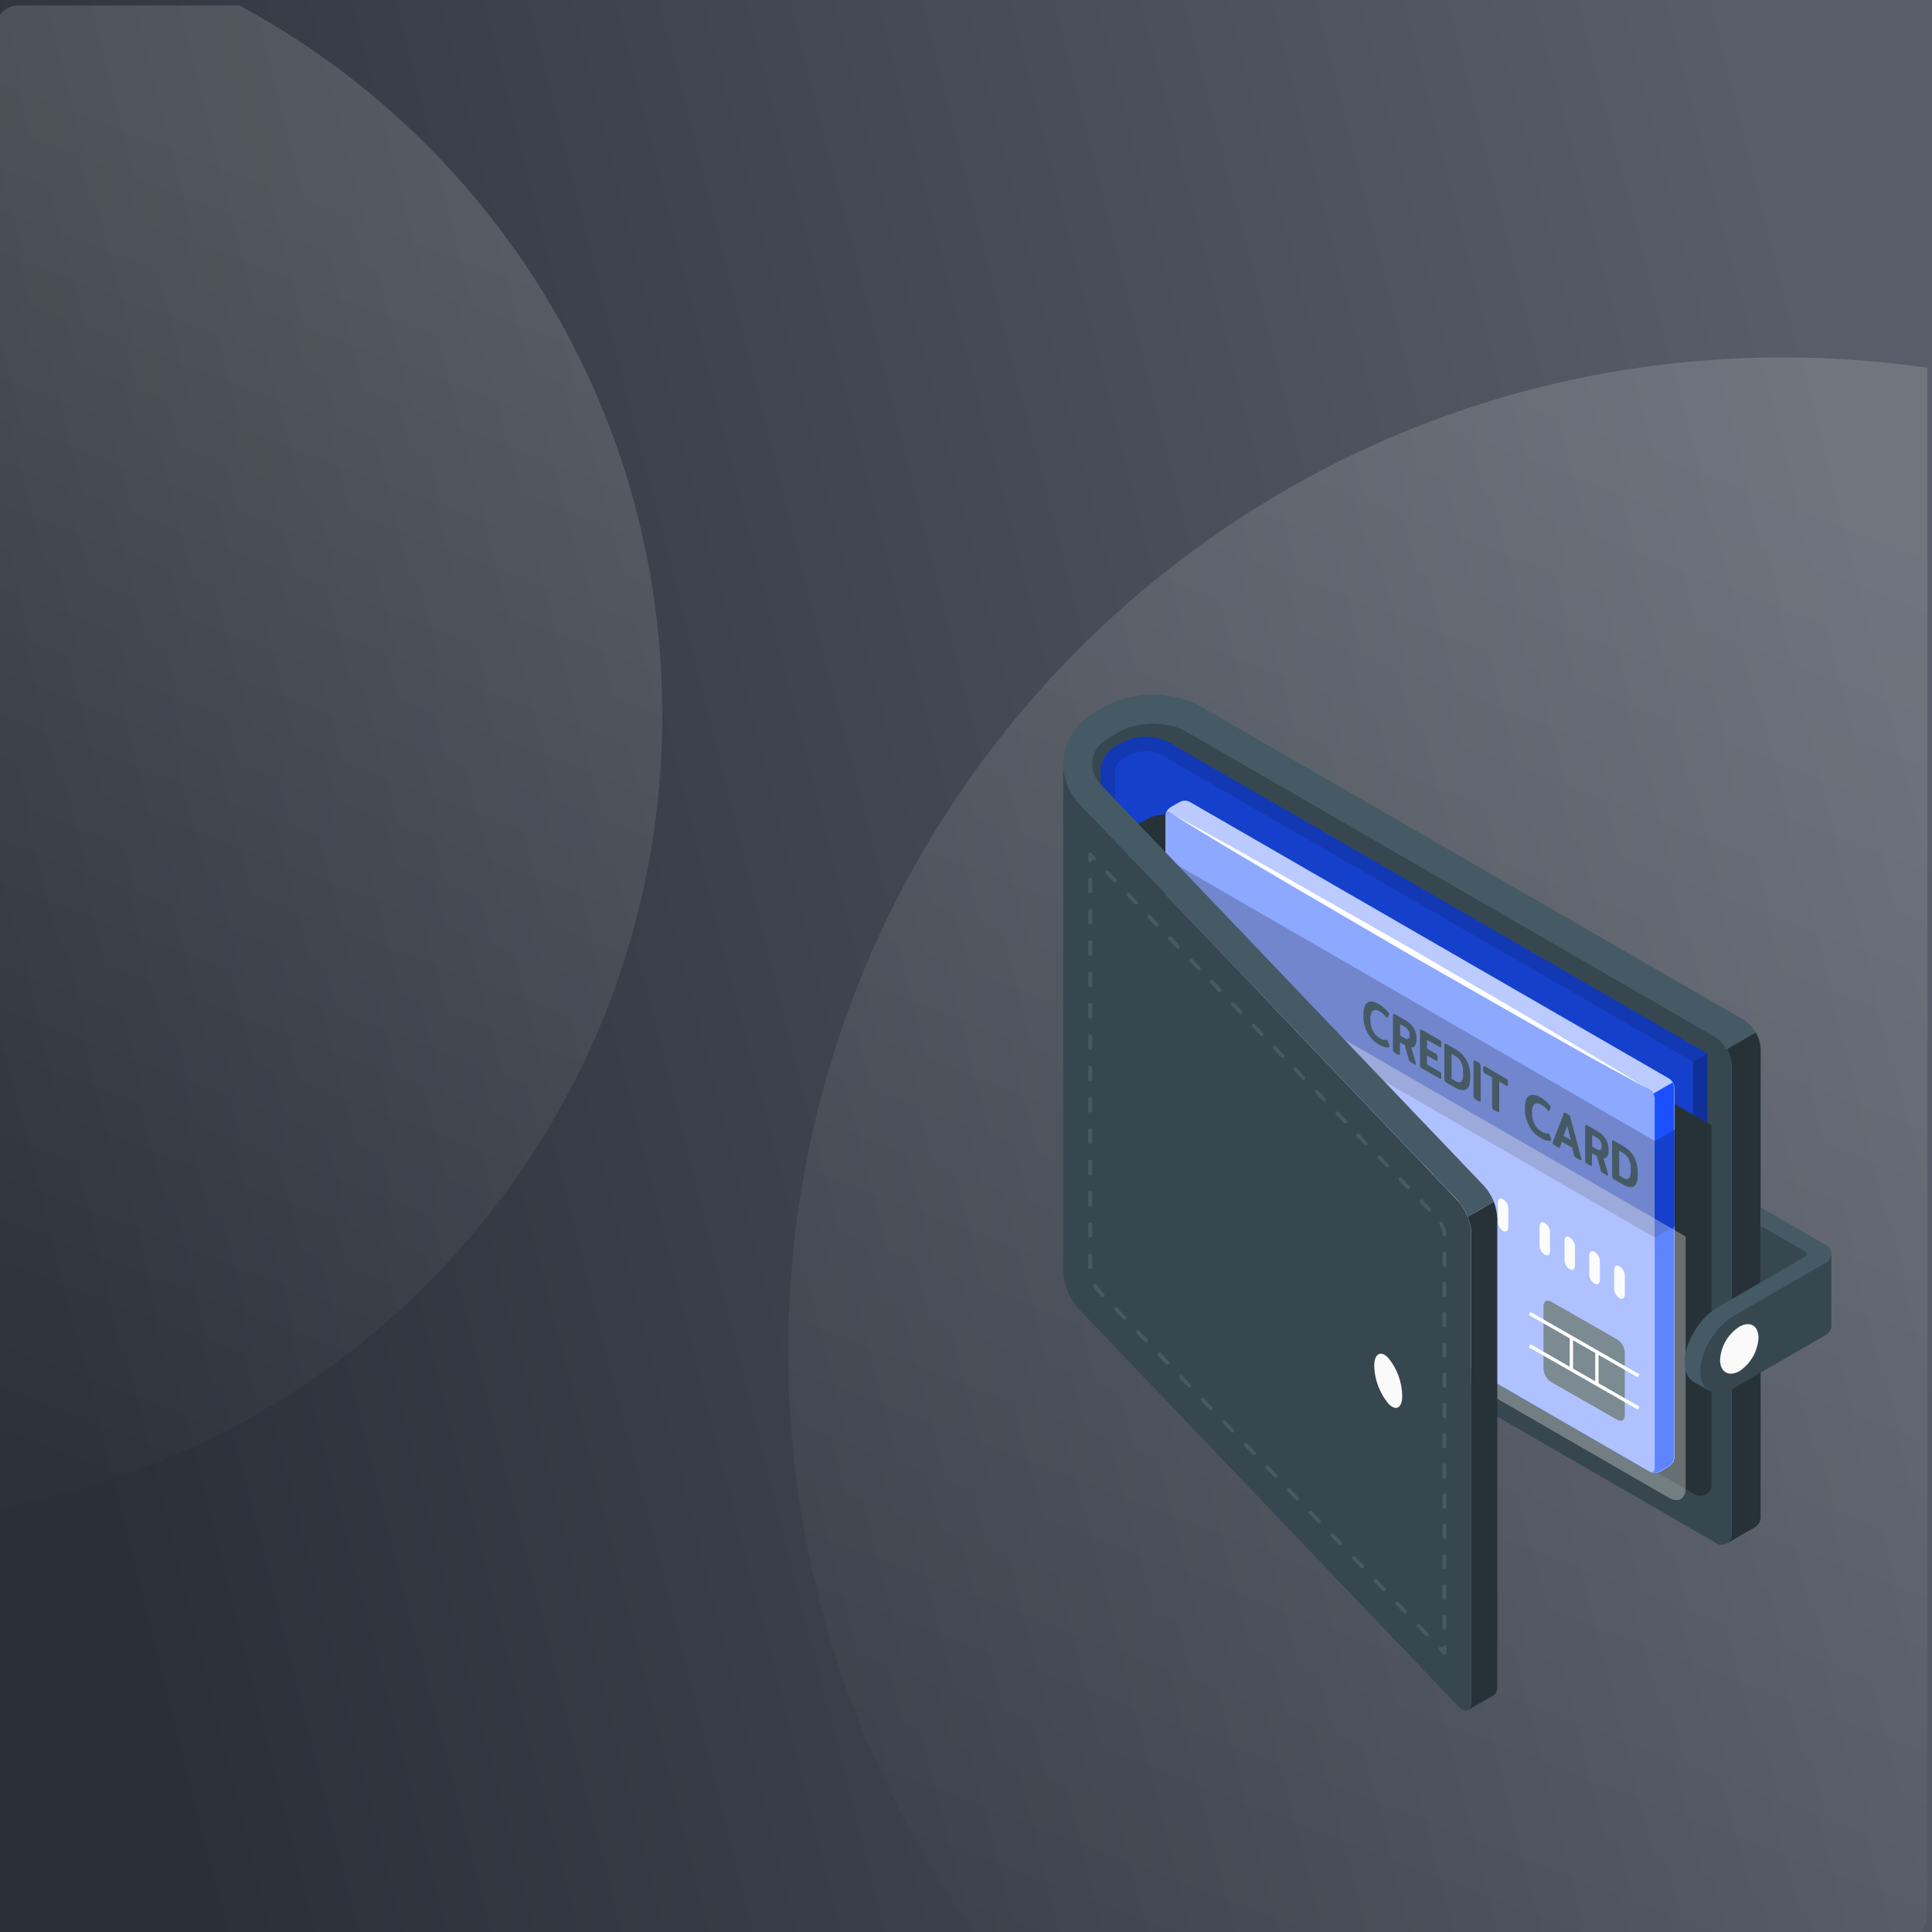 <svg version="1.2" xmlns="http://www.w3.org/2000/svg" viewBox="0 0 1000 1000" width="1000" height="1000"><rect x="0" y="0" width="1000" height="1000" fill="#808080" stroke="none"/><defs><linearGradient id="P" gradientUnits="userSpaceOnUse"/><linearGradient id="g1" x1="973.7" y1="306.1" x2="-6.1" y2="553.8" href="#P"><stop stop-color="#585e69"/><stop offset="1" stop-color="#2a2f38"/></linearGradient><clipPath clipPathUnits="userSpaceOnUse" id="cp1"><path d="m-2.36 14.8c0-6.62 5.37-12 12-12h976c6.63 0 12 5.38 12 12v976c0 6.63-5.37 12-12 12h-976c-6.63 0-12-5.37-12-12z"/></clipPath><linearGradient id="g2" x1="185.7" y1="110.1" x2="-74.1" y2="786.8" href="#P"><stop stop-color="#fff" stop-opacity=".14"/><stop offset="1" stop-color="#fff" stop-opacity="0"/></linearGradient><linearGradient id="g3" x1="1243.6" y1="379" x2="922.8" y2="1214.6" href="#P"><stop stop-color="#fff" stop-opacity=".14"/><stop offset="1" stop-color="#fff" stop-opacity="0"/></linearGradient></defs><style>.a{fill:url(#g1)}.b{fill:url(#g2)}.c{fill:url(#g3)}.d{fill:#263238}.e{fill:#37474f}.f{fill:#455a64}.g{fill:#1a50ff}.h{opacity:.2}.i{opacity:.3}.j{opacity:.4}.k{opacity:.7;fill:#fff}.l{opacity:.5;fill:#fff}.m{fill:#fff}.n{fill:#fafafa}.o{opacity:.3;fill:#fff}</style><path class="a" d="m-1-10c0-6.6 5.4-12 12-12h977c6.6 0 12 5.4 12 12v1020c0 6.6-5.4 12-12 12h-977c-6.6 0-12-5.4-12-12z"/><g clip-path="url(#cp1)"><path class="b" d="m-74.1 786.8c-230.5 0-416.9-186.3-416.9-416.9 0-230.5 186.4-416.9 416.9-416.9 230.6 0 416.9 186.4 416.9 416.9 0 230.6-186.3 416.9-416.9 416.9z"/><path class="c" d="m922.8 1214.6c-284.7 0-514.8-230.1-514.8-514.8 0-284.7 230.1-514.8 514.8-514.8 284.7 0 514.8 230.1 514.8 514.8 0 284.7-230.1 514.8-514.8 514.8z"/><path class="d" d="m893.8 798.9c0.8-0.6 1.5-1.5 2-2.4 0.4-1 0.6-2.1 0.5-3.2v-241.8c-0.1-3-1-5.9-2.5-8.5l14.9-8.6c1.6 2.6 2.5 5.5 2.6 8.5v241.8c0.1 1-0.1 2.1-0.5 3.1-0.5 1-1.2 1.8-2.1 2.5z"/><path class="e" d="m893.8 543c-1.5-2.6-3.6-4.8-6.1-6.4l-273.7-158c-9.5-5.5-24.9-5.5-34.5 0l-5.9 3.5c-2.5 1.2-4.5 3.1-6 5.4-1.5 2.4-2.3 5.1-2.4 7.8v261.7c0.1-2.7 0.9-5.4 2.4-7.7 1.5-2.4 3.5-4.3 6-5.5l5.9-3.5c9.6-5.5 25-5.5 34.5 0l273.6 158c0.8 0.7 1.9 1.2 3 1.3 1.1 0.1 2.2-0.1 3.1-0.7 1-0.5 1.7-1.4 2.2-2.4 0.4-1 0.6-2.1 0.3-3.2v-241.8c0-3-0.9-5.9-2.4-8.5z"/><path class="f" d="m566 399.8c-2.2-6.6 0.5-13.7 7.6-17.7l5.9-3.5c9.6-5.5 25-5.5 34.6 0l273.5 158c2.6 1.6 4.7 3.8 6.1 6.4l15-8.6c-1.5-2.6-3.6-4.9-6.1-6.5l-281.1-162.2c-14.1-8.2-35.3-8.2-49.4 0l-6 3.4c-4.1 2.3-7.6 5.5-10.3 9.3-2.7 3.9-4.5 8.3-5.2 12.9q-0.3 2-0.3 4c0.1 8 3.3 15.7 9 21.5l10.8-10.3c-1.9-1.9-3.3-4.2-4.1-6.7z"/><path class="g" d="m876.3 582.6v-33.1l-274.8-158.6c-2.6-1.4-5.6-2.2-8.6-2.2-3 0-6 0.8-8.6 2.2l-3 1.7c-1.2 0.6-2.3 1.5-3 2.7-0.7 1.2-1.1 2.5-1.2 3.9v57.3z"/><path class="h" d="m876.3 582.6v-33.1l-274.8-158.6c-2.6-1.4-5.6-2.2-8.6-2.2-3 0-6 0.8-8.6 2.2l-3 1.7c-1.2 0.6-2.3 1.5-3 2.7-0.7 1.2-1.1 2.5-1.2 3.9v57.3z"/><path class="g" d="m605.3 384.4c-3.9-2-8.1-3.1-12.4-3.1-4.3 0-8.6 1.1-12.4 3.1l-2.9 1.7c-2.1 1.1-3.9 2.7-5.2 4.6-1.3 1.9-2.2 4.1-2.6 6.4q-0.1 1-0.1 2v9l7.4 7.8v-16.6c0.1-1.4 0.5-2.7 1.2-3.9 0.7-1.2 1.8-2.1 3-2.7l3-1.7c2.6-1.4 5.6-2.1 8.6-2.1 3 0 6 0.7 8.6 2.1l274.8 158.6 7.5-4.3z"/><path class="i" d="m605.3 384.4c-3.9-2-8.1-3.1-12.4-3.1-4.3 0-8.6 1.1-12.4 3.1l-2.9 1.7c-2.1 1.1-3.9 2.7-5.2 4.6-1.3 1.9-2.2 4.1-2.6 6.4q-0.1 1-0.1 2v9l7.4 7.8v-16.6c0.1-1.4 0.5-2.7 1.2-3.9 0.7-1.2 1.8-2.1 3-2.7l3-1.7c2.6-1.4 5.6-2.1 8.6-2.1 3 0 6 0.7 8.6 2.1l274.8 158.6 7.5-4.3z"/><path class="g" d="m876.3 549.5l7.5-4.3v41.2l-7.5-4.4z"/><path class="j" d="m876.3 549.5l7.5-4.3v41.2l-7.5-4.4z"/><path class="d" d="m885.9 768.6v-186.1l-274-158.4c-2.8-1.6-6-2.5-9.3-2.5-3.2 0-6.4 0.9-9.2 2.5l-7 4v177.6l291 167.9c0.8 0.5 1.8 0.7 2.8 0.7 1 0 2-0.2 2.9-0.8 0.8-0.5 1.6-1.2 2.1-2 0.5-0.9 0.7-1.9 0.7-2.9z"/><path class="g" d="m859.3 761.7l4.7-2.8c0.8-0.5 1.4-1.2 1.9-2 0.5-0.8 0.7-1.7 0.8-2.6v-191.3c-0.1-0.9-0.3-1.8-0.8-2.6-0.5-0.9-1.1-1.5-1.9-2.1l-248.1-143.2c-0.8-0.4-1.7-0.7-2.6-0.7-1 0-1.9 0.3-2.7 0.7l-4.7 2.7c-0.8 0.5-1.5 1.2-1.9 2-0.5 0.8-0.8 1.7-0.8 2.6v191.3c0 0.9 0.3 1.9 0.8 2.7 0.4 0.8 1.1 1.5 1.9 2l248 143.3c0.9 0.4 1.8 0.6 2.7 0.6 1 0 1.9-0.2 2.7-0.6z"/><path class="k" d="m859.3 761.7l4.7-2.8c0.8-0.5 1.4-1.2 1.9-2 0.5-0.8 0.7-1.7 0.8-2.6v-191.3c-0.1-0.9-0.3-1.8-0.8-2.6-0.5-0.9-1.1-1.5-1.9-2.1l-248.1-143.2c-0.8-0.4-1.7-0.7-2.6-0.7-1 0-1.9 0.3-2.7 0.7l-4.7 2.7c-0.8 0.5-1.5 1.2-1.9 2-0.5 0.8-0.8 1.7-0.8 2.6v191.3c0 0.9 0.3 1.9 0.8 2.7 0.4 0.8 1.1 1.5 1.9 2l248 143.3c0.9 0.4 1.8 0.6 2.7 0.6 1 0 1.9-0.2 2.7-0.6z"/><path class="g" d="m853.9 564.1l-248-143.2c-1.5-0.9-2.7-0.2-2.7 1.5v191.3c0 1 0.3 1.9 0.8 2.7 0.4 0.8 1.1 1.5 1.9 2l248 143.3c1.5 0.8 2.7 0.1 2.7-1.6v-191.3c0-0.9-0.3-1.8-0.8-2.6-0.4-0.9-1.1-1.6-1.9-2.1z"/><path class="g" d="m853.9 564.1l-248-143.2c-1.5-0.9-2.7-0.2-2.7 1.5v191.3c0 1 0.3 1.9 0.8 2.7 0.4 0.8 1.1 1.5 1.9 2l248 143.3c1.5 0.8 2.7 0.1 2.7-1.6v-191.3c0-0.9-0.3-1.8-0.8-2.6-0.4-0.9-1.1-1.6-1.9-2.1z"/><path class="l" d="m853.9 564.1l-248-143.2c-1.5-0.9-2.7-0.2-2.7 1.5v191.3c0 1 0.3 1.9 0.8 2.7 0.4 0.8 1.1 1.5 1.9 2l248 143.3c1.5 0.8 2.7 0.1 2.7-1.6v-191.3c0-0.9-0.3-1.8-0.8-2.6-0.4-0.9-1.1-1.6-1.9-2.1z"/><path class="m" d="m605.9 420.9c20.3 12.5 40.8 24.7 61.4 36.8l61.8 36.1 62.2 35.5 31.2 17.6 31.4 17.2-30.7-18.5-30.7-18.3-61.8-36.1-62.3-35.5c-20.7-11.8-41.5-23.4-62.5-34.8z"/><path class="g" d="m855.7 566.1l10-5.8c0.5 0.8 0.8 1.7 0.8 2.6v191.3c-0.1 1-0.3 1.9-0.8 2.7-0.4 0.8-1.1 1.5-1.9 2l-4.7 2.7c-0.7 0.4-1.5 0.6-2.3 0.7q-1.3 0-2.5-0.4c1.2 0.4 2.2-0.4 2.2-1.9v-191.3c0-0.9-0.3-1.8-0.8-2.6z"/><path class="g" d="m856.6 590.6l10.1-5.8v50l-10.1 5.8z"/><path class="h" d="m856.6 590.6l10.1-5.8v50l-10.1 5.8z"/><path class="h" d="m603.2 444.2l253.4 146.4v50l-253.4-146.4z"/><path class="f" d="m841 699.9v32.7c0 2.5-1.7 3.5-3.9 2.3l-34.3-19.6c-1.1-0.7-2.1-1.7-2.7-2.9-0.7-1.1-1.1-2.4-1.2-3.7v-32.7c0-2.5 1.8-3.5 3.9-2.3 9.4 5.4 25 14.2 34.3 19.6 1.1 0.7 2.1 1.7 2.7 2.9 0.7 1.1 1.1 2.4 1.2 3.7z"/><path class="m" d="m847.7 712.9l0.9-1.5-56.4-32.3-0.9 1.5z"/><path class="m" d="m827.4 699.7h-1.7v16.6h1.7z"/><path class="m" d="m814.2 692.4h-1.7v16.6h1.7z"/><path class="m" d="m847.7 729.6l0.9-1.5-56.4-32.3-0.9 1.5z"/><path class="f" d="m707.8 534.5c-1.5-2.8-2.2-5.9-2.1-9q0-5 2-6.5c1.3-1 3.3-0.8 5.9 0.7q1.6 0.9 2.9 2.1 1.3 1.1 2.3 2.5 0.2 0.3 0.2 0.6 0 0.2-0.1 0.4l-0.8 1.4q-0.2 0.2-0.3 0.1-0.2-0.2-0.4-0.4c-0.9-1.2-2-2.2-3.3-2.9q-2.3-1.4-3.6-0.3-0.7 0.9-1 2.1-0.4 1.1-0.2 2.3c-0.1 2.1 0.4 4.1 1.3 6 0.8 1.6 2 2.9 3.6 3.8 1 0.7 2.2 1 3.5 0.9q0.2 0 0.3 0 0.3 0.2 0.3 0.5l0.9 2.5q0 0.2 0 0.4c0 0.1 0 0.2-0.3 0.3-1.1 0.4-2.9 0-5.3-1.4-2.5-1.5-4.5-3.6-5.8-6.1z"/><path fill-rule="evenodd" class="f" d="m721.3 544.2q-0.3-0.5-0.3-1.1v-17.4q0-0.6 0.3-0.8 0.2-0.2 0.7 0.1l5.6 3.2c1.7 0.9 3.2 2.4 4.2 4.1 1 1.7 1.5 3.7 1.4 5.7 0.1 1.1-0.2 2.1-0.7 3.1q-0.3 0.6-0.8 0.8-0.6 0.3-1.2 0.3l2.3 8.1q0.1 0.2 0 0.4 0 0.6-0.4 0.3l-2.5-1.4q-0.2-0.1-0.4-0.4-0.2-0.2-0.3-0.6l-2-7.6-2.6-1.5v5.7c0 0.5 0 0.7-0.2 0.8-0.2 0.2-0.4 0-0.8-0.1l-1.6-0.9q-0.5-0.3-0.7-0.8zm5.8-6.8q1.2 0.7 1.8 0.3 0.7-0.3 0.7-1.8c0-0.9-0.2-1.8-0.6-2.6-0.4-0.7-1-1.3-1.7-1.7l-2.6-1.5v5.9z"/><path class="f" d="m735.2 552.3q-0.2-0.5-0.2-1.1v-17.4q0-0.5 0.2-0.9c0.2-0.1 0.4 0 0.8 0.2l9.1 5.2q0.5 0.3 0.8 0.7 0.2 0.5 0.1 1.1v1.1q0.1 0.4-0.1 0.8c-0.2 0.2-0.4 0-0.8-0.1l-6.5-3.7v4.6l4.6 2.6q0.4 0.2 0.7 0.7 0.2 0.5 0.2 1v1.1c0 0.4 0 0.7-0.2 0.8-0.2 0.2-0.4 0-0.7-0.1l-4.6-2.6v4.7l6.5 3.7c0.3 0.2 0.6 0.4 0.7 0.7q0.3 0.5 0.2 1.1v1c0 0.5 0 0.8-0.2 0.9-0.2 0.1-0.3 0-0.7-0.2l-9.1-5.2q-0.5-0.3-0.8-0.7z"/><path fill-rule="evenodd" class="f" d="m747.9 559.6q-0.3-0.5-0.3-1.1v-17.4q0-0.3 0.1-0.5 0-0.2 0.2-0.4c0.1-0.1 0.4 0 0.7 0.2l4.7 2.6c2.4 1.4 4.3 3.3 5.7 5.7 1.4 2.7 2.1 5.7 2 8.7q0 5.1-2 6.4-2 1.3-5.7-0.8l-4.7-2.7c-0.3-0.1-0.6-0.4-0.7-0.7zm5.5 0q2 1.1 3 0.2c0.8-1.3 1.1-2.9 0.9-4.4 0.1-1.9-0.2-3.8-0.9-5.5-0.7-1.3-1.7-2.4-3-3.2l-2.1-1.2v12.8z"/><path class="f" d="m763 568.3q-0.3-0.5-0.3-1.1v-17.4q0-0.2 0.1-0.4 0-0.3 0.2-0.4c0.1-0.2 0.4 0 0.7 0.1l1.7 0.9c0.3 0.2 0.6 0.5 0.7 0.8q0.3 0.5 0.3 1.1v17.4c0 0.4 0 0.7-0.3 0.8-0.2 0.2-0.4 0-0.7-0.1l-1.7-1q-0.5-0.2-0.7-0.7z"/><path class="f" d="m772.5 573.8q-0.2-0.5-0.2-1.1v-15.1l-3.6-2q-0.5-0.3-0.8-0.7-0.2-0.5-0.2-1.1v-1.1c0-0.4 0-0.7 0.2-0.8 0.2-0.1 0.4 0 0.8 0.1l10.8 6.3q0.5 0.2 0.8 0.7 0.2 0.5 0.2 1.1v1.1c0 0.4 0 0.7-0.2 0.8-0.2 0.1-0.4 0-0.8-0.1l-3.5-2.2v15.1c0 0.5 0 0.7-0.2 0.8-0.2 0.2-0.4 0-0.8-0.1l-1.6-0.9q-0.6-0.3-0.9-0.8z"/><path class="f" d="m791.5 582.8c-1.5-2.8-2.2-5.8-2.2-9q0-5 2-6.5c1.3-1 3.4-0.8 6 0.7q1.6 0.9 2.9 2.1 1.3 1.1 2.2 2.5 0.2 0.3 0.3 0.6 0 0.3-0.2 0.4l-0.7 1.4c0 0.1-0.2 0.2-0.3 0.1q-0.3-0.1-0.4-0.4c-0.9-1.2-2-2.2-3.4-2.9q-2.2-1.3-3.5-0.3-0.7 0.9-1.1 2.1-0.3 1.1-0.1 2.3c-0.1 2.1 0.4 4.2 1.3 6 0.8 1.6 2 2.9 3.6 3.8 1 0.7 2.2 1.1 3.4 1q0.2-0.1 0.4 0 0.2 0.2 0.3 0.5l0.9 2.4q0 0.2 0 0.4c0 0.2 0 0.2-0.3 0.3-1.1 0.5-2.9 0-5.3-1.4-2.5-1.4-4.5-3.6-5.8-6.1z"/><path fill-rule="evenodd" class="f" d="m803.7 591.6q0-0.2 0-0.4l5.7-14.8q0.1-0.3 0.4-0.5 0.1 0 0.3 0 0.1 0 0.2 0.1l1.6 1q0.4 0.1 0.6 0.4 0.2 0.5 0.3 0.9l5.7 21.4q0 0.3 0 0.5 0 0.5-0.4 0.3l-2.7-1.5q-0.2-0.2-0.4-0.4-0.2-0.3-0.3-0.7l-1-3.9-5.3-3.1-1 2.9c0 0.2-0.2 0.3-0.3 0.3-0.1 0-0.2 0-0.4-0.1l-2.7-1.6q-0.2-0.1-0.2-0.3-0.1-0.2-0.1-0.5zm9.3-1.6l-1.8-7.4-1.9 5.3z"/><path fill-rule="evenodd" class="f" d="m820.7 601.6q-0.3-0.5-0.2-1.1v-17.4q-0.1-0.2 0-0.4 0.1-0.2 0.2-0.4c0.1-0.1 0.4 0 0.7 0.1l5.6 3.2c1.8 1 3.2 2.4 4.2 4.1 1 1.7 1.5 3.7 1.4 5.7 0.1 1.1-0.1 2.2-0.7 3.1q-0.3 0.5-0.8 0.8-0.5 0.3-1.1 0.3l2.3 8.1q0 0.2 0 0.4 0 0.6-0.5 0.3l-2.4-1.4q-0.3-0.1-0.5-0.4-0.2-0.3-0.3-0.6l-2-7.6-2.6-1.5v5.6c0.1 0.3 0 0.6-0.2 0.9-0.1 0.1-0.4 0-0.8-0.2l-1.6-0.9q-0.4-0.3-0.7-0.7zm5.8-6.8q1.2 0.7 1.9 0.4 0.6-0.4 0.6-1.9c0-0.9-0.2-1.8-0.6-2.6-0.4-0.7-1-1.3-1.7-1.7l-2.6-1.5v5.9z"/><path fill-rule="evenodd" class="f" d="m834.7 609.7q-0.3-0.5-0.3-1.1v-17.4q0-0.7 0.3-0.9c0.1-0.1 0.4 0 0.7 0.2l4.6 2.6c2.4 1.4 4.4 3.3 5.8 5.7 1.3 2.7 2 5.7 1.9 8.7q0.1 5.2-1.9 6.5-2 1.3-5.7-0.9l-4.7-2.6q-0.5-0.3-0.7-0.8zm5.5 0q2 1.1 2.9 0.2c0.7-0.6 1-2 1-4.4 0.1-1.9-0.2-3.8-1-5.5-0.6-1.3-1.6-2.4-2.9-3.1l-2.1-1.3v12.8z"/><g style="opacity:.1"><path class="f" d="m707.8 534.5c-1.5-2.8-2.2-5.9-2.1-9q0-5 2-6.5c1.3-1 3.3-0.8 5.9 0.7q1.6 0.9 2.9 2.1 1.3 1.1 2.3 2.5 0.2 0.3 0.2 0.6 0 0.2-0.1 0.4l-0.8 1.4q-0.2 0.2-0.3 0.1-0.2-0.2-0.4-0.4c-0.9-1.2-2-2.2-3.3-2.9q-2.3-1.4-3.6-0.3-0.7 0.9-1 2.1-0.4 1.1-0.2 2.3c-0.1 2.1 0.4 4.1 1.3 6 0.8 1.6 2 2.9 3.6 3.8 1 0.7 2.2 1 3.5 0.9q0.2 0 0.3 0 0.3 0.2 0.3 0.5l0.9 2.5q0 0.2 0 0.4c0 0.1 0 0.2-0.3 0.3-1.1 0.4-2.9 0-5.3-1.4-2.5-1.5-4.5-3.6-5.8-6.1z"/><path fill-rule="evenodd" class="f" d="m721.3 544.2q-0.3-0.5-0.3-1.1v-17.4q0-0.6 0.3-0.8 0.2-0.2 0.7 0.1l5.6 3.2c1.7 0.9 3.2 2.4 4.2 4.1 1 1.7 1.5 3.7 1.4 5.7 0.1 1.1-0.2 2.1-0.7 3.1q-0.3 0.6-0.8 0.8-0.6 0.3-1.2 0.3l2.3 8.1q0.1 0.2 0 0.4 0 0.6-0.4 0.3l-2.5-1.4q-0.2-0.1-0.4-0.4-0.2-0.2-0.3-0.6l-2-7.6-2.6-1.5v5.7c0 0.5 0 0.7-0.2 0.8-0.2 0.2-0.4 0-0.8-0.1l-1.6-0.9q-0.5-0.3-0.7-0.8zm5.8-6.8q1.2 0.7 1.8 0.3 0.7-0.3 0.7-1.8c0-0.9-0.2-1.8-0.6-2.6-0.4-0.7-1-1.3-1.7-1.7l-2.6-1.5v5.9z"/><path class="f" d="m735.2 552.3q-0.2-0.5-0.2-1.1v-17.4q0-0.5 0.2-0.9c0.2-0.1 0.4 0 0.8 0.2l9.1 5.2q0.5 0.3 0.8 0.7 0.2 0.5 0.1 1.1v1.1q0.1 0.4-0.1 0.8c-0.2 0.2-0.4 0-0.8-0.1l-6.5-3.7v4.6l4.6 2.6q0.4 0.2 0.7 0.7 0.2 0.5 0.2 1v1.1c0 0.4 0 0.7-0.2 0.8-0.2 0.2-0.4 0-0.7-0.1l-4.6-2.6v4.7l6.5 3.7c0.3 0.2 0.6 0.4 0.7 0.7q0.3 0.5 0.2 1.1v1c0 0.5 0 0.8-0.2 0.9-0.2 0.1-0.3 0-0.7-0.2l-9.1-5.2q-0.5-0.3-0.8-0.7z"/><path fill-rule="evenodd" class="f" d="m747.9 559.6q-0.3-0.5-0.3-1.1v-17.4q0-0.3 0.1-0.5 0-0.2 0.2-0.4c0.1-0.1 0.4 0 0.7 0.2l4.7 2.6c2.4 1.4 4.3 3.3 5.7 5.7 1.4 2.7 2.1 5.7 2 8.7q0 5.1-2 6.4-2 1.3-5.7-0.8l-4.7-2.7c-0.3-0.1-0.6-0.4-0.7-0.7zm5.5 0q2 1.1 3 0.2c0.8-1.3 1.1-2.9 0.9-4.4 0.1-1.9-0.2-3.8-0.9-5.5-0.7-1.3-1.7-2.4-3-3.2l-2.1-1.2v12.8z"/><path class="f" d="m763 568.3q-0.3-0.5-0.3-1.1v-17.4q0-0.2 0.1-0.4 0-0.3 0.2-0.4c0.1-0.2 0.4 0 0.7 0.1l1.7 0.9c0.3 0.2 0.6 0.5 0.7 0.8q0.3 0.5 0.3 1.1v17.4c0 0.4 0 0.7-0.3 0.8-0.2 0.2-0.4 0-0.7-0.1l-1.7-1q-0.5-0.2-0.7-0.7z"/><path class="f" d="m772.5 573.8q-0.2-0.5-0.2-1.1v-15.1l-3.6-2q-0.5-0.3-0.8-0.7-0.2-0.5-0.2-1.1v-1.1c0-0.4 0-0.7 0.2-0.8 0.2-0.1 0.4 0 0.8 0.1l10.8 6.3q0.5 0.2 0.8 0.7 0.2 0.5 0.2 1.1v1.1c0 0.4 0 0.7-0.2 0.8-0.2 0.1-0.4 0-0.8-0.1l-3.5-2.2v15.1c0 0.5 0 0.7-0.2 0.8-0.2 0.2-0.4 0-0.8-0.1l-1.6-0.9q-0.6-0.3-0.9-0.8z"/><path class="f" d="m791.5 582.8c-1.5-2.8-2.2-5.8-2.2-9q0-5 2-6.5c1.3-1 3.4-0.8 6 0.7q1.6 0.9 2.9 2.1 1.3 1.1 2.2 2.5 0.2 0.3 0.3 0.6 0 0.3-0.2 0.4l-0.7 1.4c0 0.1-0.2 0.2-0.3 0.1q-0.3-0.1-0.4-0.4c-0.9-1.2-2-2.2-3.4-2.9q-2.2-1.3-3.5-0.3-0.7 0.9-1.1 2.1-0.3 1.1-0.1 2.3c-0.1 2.1 0.4 4.2 1.3 6 0.8 1.6 2 2.9 3.6 3.8 1 0.7 2.2 1.1 3.4 1q0.2-0.1 0.4 0 0.2 0.2 0.3 0.5l0.9 2.4q0 0.2 0 0.4c0 0.2 0 0.2-0.3 0.3-1.1 0.5-2.9 0-5.3-1.4-2.5-1.4-4.5-3.6-5.8-6.1z"/><path fill-rule="evenodd" class="f" d="m803.7 591.6q0-0.2 0-0.4l5.7-14.8q0.1-0.3 0.4-0.5 0.1 0 0.3 0 0.1 0 0.2 0.1l1.6 1q0.4 0.1 0.6 0.4 0.2 0.5 0.3 0.9l5.7 21.4q0 0.3 0 0.5 0 0.5-0.4 0.3l-2.7-1.5q-0.2-0.2-0.4-0.4-0.2-0.3-0.3-0.7l-1-3.9-5.3-3.1-1 2.9c0 0.2-0.2 0.3-0.3 0.3-0.1 0-0.2 0-0.4-0.1l-2.7-1.6q-0.2-0.1-0.2-0.3-0.1-0.2-0.1-0.5zm9.3-1.6l-1.8-7.4-1.9 5.3z"/><path fill-rule="evenodd" class="f" d="m820.7 601.6q-0.3-0.5-0.2-1.1v-17.4q-0.1-0.2 0-0.4 0.1-0.2 0.2-0.4c0.1-0.1 0.4 0 0.7 0.1l5.6 3.2c1.8 1 3.2 2.4 4.2 4.1 1 1.7 1.5 3.7 1.4 5.7 0.1 1.1-0.1 2.2-0.7 3.1q-0.3 0.5-0.8 0.8-0.5 0.3-1.1 0.3l2.3 8.1q0 0.2 0 0.4 0 0.6-0.5 0.3l-2.4-1.4q-0.3-0.1-0.5-0.4-0.2-0.3-0.3-0.6l-2-7.6-2.6-1.5v5.6c0.1 0.3 0 0.6-0.2 0.9-0.1 0.1-0.4 0-0.8-0.2l-1.6-0.9q-0.4-0.3-0.7-0.7zm5.8-6.8q1.2 0.7 1.9 0.4 0.6-0.4 0.6-1.9c0-0.9-0.2-1.8-0.6-2.6-0.4-0.7-1-1.3-1.7-1.7l-2.6-1.5v5.9z"/><path fill-rule="evenodd" class="f" d="m834.7 609.7q-0.3-0.5-0.3-1.1v-17.4q0-0.7 0.3-0.9c0.1-0.1 0.4 0 0.7 0.2l4.6 2.6c2.4 1.4 4.4 3.3 5.8 5.7 1.3 2.7 2 5.7 1.9 8.7q0.1 5.2-1.9 6.5-2 1.3-5.7-0.9l-4.7-2.6q-0.5-0.3-0.7-0.8zm5.5 0q2 1.1 2.9 0.2c0.7-0.6 1-2 1-4.4 0.1-1.9-0.2-3.8-1-5.5-0.6-1.3-1.6-2.4-2.9-3.1l-2.1-1.3v12.8z"/></g><path class="g" d="m640.1 575l9.8 5.7q1 0.6 1.6 1.7c0.4 0.7 0.6 1.5 0.7 2.3v3c0 1.4-1.1 1.9-2.3 1.3l-9.8-5.7q-1-0.6-1.6-1.7c-0.4-0.7-0.7-1.5-0.7-2.3v-2.9c0-1.5 1-2.1 2.3-1.4z"/><path class="g" d="m618.5 562.5l9.8 5.7c0.6 0.4 1.2 1 1.6 1.7 0.4 0.7 0.6 1.5 0.7 2.3v3c0 1.5-1 2-2.3 1.3l-9.8-5.6c-0.7-0.5-1.2-1.1-1.6-1.8q-0.7-1-0.7-2.2v-3c0-1.5 1-2.1 2.3-1.4z"/><path class="g" d="m742.2 654.7l-122-70.4c-2.1-1.2-3.8-0.2-3.8 2.2v3.6c0 1.4 0.4 2.7 1.1 3.8 0.7 1.2 1.6 2.2 2.7 2.9l122 70.4c2.1 1.2 3.8 0.2 3.8-2.2v-3.6c-0.1-1.4-0.5-2.7-1.1-3.8-0.7-1.2-1.6-2.1-2.7-2.9z"/><path class="f" d="m640.1 575l9.8 5.7q1 0.6 1.6 1.7c0.4 0.7 0.6 1.5 0.7 2.3v3c0 1.4-1.1 1.9-2.3 1.3l-9.8-5.7q-1-0.6-1.6-1.7c-0.4-0.7-0.7-1.5-0.7-2.3v-2.9c0-1.5 1-2.1 2.3-1.4z"/><path class="f" d="m618.5 562.5l9.8 5.7c0.6 0.4 1.2 1 1.6 1.7 0.4 0.7 0.6 1.5 0.7 2.3v3c0 1.5-1 2-2.3 1.3l-9.8-5.6c-0.7-0.5-1.2-1.1-1.6-1.8q-0.7-1-0.7-2.2v-3c0-1.5 1-2.1 2.3-1.4z"/><path class="f" d="m742.2 654.7l-122-70.4c-2.1-1.2-3.8-0.2-3.8 2.2v3.6c0 1.4 0.4 2.7 1.1 3.8 0.7 1.2 1.6 2.2 2.7 2.9l122 70.4c2.1 1.2 3.8 0.2 3.8-2.2v-3.6c-0.1-1.4-0.5-2.7-1.1-3.8-0.7-1.2-1.6-2.1-2.7-2.9z"/><path class="n" d="m618.6 528.6l0.5 0.3c0.7 0.5 1.3 1.2 1.8 2 0.4 0.9 0.6 1.8 0.7 2.7v9.6c0 1.9-1.2 2.8-2.6 2l-0.4-0.2c-0.7-0.5-1.4-1.2-1.8-2-0.4-0.8-0.7-1.7-0.7-2.7v-9.8c0.1-1.8 1.2-2.7 2.5-1.9z"/><path class="n" d="m631.6 536.1l0.4 0.2c0.8 0.6 1.4 1.3 1.8 2.1 0.5 0.9 0.7 1.8 0.7 2.7v9.6c0 1.9-1.1 2.8-2.5 2l-0.4-0.2c-0.8-0.5-1.4-1.2-1.9-2-0.4-0.9-0.6-1.8-0.6-2.7v-9.8c0-1.9 1.1-2.7 2.5-1.9z"/><path class="n" d="m644.5 543.6l0.5 0.2c0.7 0.6 1.3 1.3 1.8 2.1 0.4 0.8 0.6 1.8 0.7 2.7v9.6c0 1.8-1.2 2.7-2.6 2l-0.3-0.2c-0.8-0.5-1.5-1.2-1.9-2-0.4-0.9-0.7-1.8-0.7-2.7v-9.8c-0.1-1.9 1.1-2.7 2.5-1.9z"/><path class="n" d="m657.3 551.1l0.5 0.2c0.7 0.6 1.3 1.3 1.8 2.1 0.4 0.8 0.6 1.7 0.7 2.7v9.6c0 1.8-1.2 2.7-2.6 2l-0.4-0.2c-0.7-0.6-1.4-1.3-1.8-2.1-0.4-0.8-0.7-1.7-0.7-2.7v-9.8c0-1.8 1.1-2.6 2.5-1.8z"/><path class="n" d="m678.9 563.4l0.5 0.2c0.7 0.6 1.3 1.3 1.8 2.1 0.4 0.9 0.6 1.8 0.7 2.7v9.6c0 1.8-1.2 2.7-2.6 2l-0.4-0.2c-0.7-0.5-1.4-1.2-1.8-2-0.4-0.9-0.7-1.8-0.7-2.7v-9.8c0-1.9 1.1-2.7 2.5-1.9z"/><path class="n" d="m691.8 570.9l0.4 0.2c0.8 0.6 1.4 1.3 1.8 2.1 0.5 0.8 0.7 1.7 0.7 2.7v9.6c0 1.8-1.1 2.7-2.5 2l-0.4-0.2c-0.8-0.5-1.4-1.2-1.8-2.1-0.5-0.8-0.7-1.7-0.7-2.6v-9.9c0-1.8 1-2.6 2.5-1.8z"/><path class="n" d="m704.7 578.3l0.4 0.3c0.8 0.5 1.4 1.3 1.8 2.1 0.5 0.8 0.7 1.7 0.7 2.7v9.6c0 1.8-1.1 2.7-2.5 2l-0.4-0.2c-0.8-0.6-1.4-1.3-1.8-2.1-0.5-0.8-0.7-1.7-0.7-2.6v-9.9c0-1.8 1.1-2.7 2.5-1.9z"/><path class="n" d="m717.5 585.8l0.5 0.3c0.8 0.5 1.4 1.2 1.8 2.1 0.4 0.8 0.7 1.7 0.7 2.6v9.8c0 1.8-1.1 2.7-2.5 1.9l-0.4-0.2c-0.8-0.5-1.4-1.2-1.9-2-0.4-0.8-0.6-1.7-0.6-2.7v-9.8c0-1.9 1.2-2.8 2.4-2z"/><path class="n" d="m739.1 598.1l0.5 0.3c0.8 0.5 1.4 1.3 1.8 2.1 0.5 0.8 0.7 1.7 0.7 2.7v9.6c0 1.8-1.1 2.7-2.5 2l-0.4-0.2c-0.8-0.6-1.4-1.3-1.9-2.1-0.4-0.8-0.6-1.7-0.6-2.6v-9.8c0-1.9 1.1-2.8 2.4-2z"/><path class="n" d="m752.1 605.6l0.5 0.3c0.7 0.5 1.4 1.3 1.8 2.1 0.4 0.8 0.7 1.7 0.7 2.7v9.6c0 1.8-1.1 2.7-2.6 2l-0.3-0.2c-0.8-0.6-1.4-1.3-1.9-2.1-0.4-0.8-0.7-1.7-0.7-2.7v-9.8c-0.1-1.8 1-2.7 2.5-1.9z"/><path class="n" d="m764.9 613.1l0.4 0.3c0.8 0.5 1.4 1.2 1.9 2.1 0.4 0.8 0.6 1.7 0.7 2.6v9.6c0 1.9-1.2 2.8-2.6 2l-0.4-0.2c-0.7-0.5-1.4-1.2-1.8-2-0.5-0.9-0.7-1.8-0.7-2.7v-9.8c0-1.9 1.1-2.7 2.5-1.9z"/><path class="n" d="m777.8 620.6l0.4 0.3c0.8 0.5 1.4 1.2 1.9 2 0.4 0.9 0.6 1.8 0.6 2.7v9.6c0 1.9-1.1 2.7-2.5 2l-0.4-0.2c-0.7-0.5-1.4-1.2-1.8-2-0.5-0.8-0.7-1.8-0.7-2.7v-9.8c0-1.9 1.1-2.7 2.5-1.9z"/><path class="n" d="m799.4 632.9l0.4 0.3c0.8 0.5 1.4 1.2 1.9 2.1 0.4 0.8 0.6 1.7 0.6 2.7v9.5c0 1.9-1.1 2.8-2.5 2l-0.4-0.2c-0.7-0.5-1.4-1.2-1.8-2-0.5-0.8-0.7-1.8-0.7-2.7v-9.8c0-1.8 1.1-2.7 2.5-1.9z"/><path class="n" d="m812.3 640.4l0.4 0.3c0.8 0.5 1.4 1.2 1.8 2.1 0.5 0.8 0.7 1.7 0.7 2.6v9.7c0 1.8-1.1 2.7-2.5 1.9l-0.4-0.2c-0.8-0.5-1.4-1.2-1.8-2-0.5-0.8-0.7-1.7-0.7-2.7v-9.8c0-1.9 1.1-2.7 2.5-1.9z"/><path class="n" d="m825.1 647.9l0.5 0.2c0.7 0.6 1.4 1.3 1.8 2.1 0.4 0.8 0.7 1.8 0.7 2.7v9.6c0 1.9-1.1 2.7-2.6 2l-0.3-0.2c-0.8-0.5-1.4-1.2-1.9-2.1-0.4-0.8-0.7-1.7-0.7-2.6v-9.8c0-1.9 1.3-2.7 2.5-1.9z"/><path class="n" d="m838 655.3l0.5 0.3c0.7 0.6 1.4 1.3 1.8 2.1 0.4 0.8 0.7 1.8 0.7 2.7v9.6c0 1.8-1.2 2.7-2.6 2l-0.4-0.2c-0.7-0.5-1.4-1.2-1.8-2.1-0.4-0.8-0.7-1.7-0.7-2.6v-9.8c0-1.9 1.1-2.7 2.5-2z"/><path class="o" d="m872.5 770.3c0 5.4-3.8 7.7-8.6 5l-233.7-134.9c-2.5-1.6-4.6-3.8-6.1-6.4-1.5-2.6-2.3-5.5-2.5-8.5v-130.3l250.9 144.8z"/><path class="e" d="m559.3 678.5l195.4 204.6c2 2.1 4 2.8 5.1 2 1.2-0.8 1.7-2.3 1.7-4.8v-241.6c-0.1-3.1-0.8-6.1-1.9-8.9-1.2-3-2.9-5.9-5-8.3l-195.3-204.7c-5.7-5.8-8.9-13.5-9-21.5v261.7c0.1 8 3.3 15.7 9 21.5z"/><path class="f" d="m564.3 446.2c-0.3 0-0.6-0.1-0.7-0.3-0.2-0.2-0.3-0.4-0.3-0.7v-3q0-0.3 0.2-0.5 0.1-0.3 0.4-0.4 0.3-0.1 0.6-0.1 0.3 0.1 0.5 0.3l2 2.2q0.1 0.1 0.2 0.3 0.1 0.2 0.1 0.4 0 0.2-0.1 0.4-0.1 0.2-0.2 0.3-0.2 0.1-0.3 0.2-0.2 0.1-0.4 0.1-0.2 0-0.4-0.1-0.2-0.1-0.3-0.2l-0.4-0.4v0.4q0 0.2 0 0.4-0.1 0.2-0.2 0.4-0.2 0.1-0.3 0.2-0.2 0.1-0.4 0.1z"/><path class="f" d="m747.6 843.7q-0.4-0.1-0.7-0.3-0.3-0.3-0.3-0.7v-5.9q0-0.4 0.3-0.7c0.2-0.2 0.4-0.3 0.7-0.3 0.3 0 0.5 0.1 0.7 0.3q0.3 0.3 0.3 0.7v5.9q0 0.4-0.3 0.7c-0.2 0.2-0.4 0.3-0.7 0.3zm0-15.7c-0.3 0-0.5-0.1-0.7-0.3q-0.3-0.3-0.3-0.7v-5.9q0-0.4 0.3-0.7c0.2-0.1 0.4-0.3 0.7-0.3 0.3 0 0.5 0.2 0.7 0.3q0.3 0.3 0.3 0.7v5.9q0 0.4-0.3 0.7c-0.2 0.2-0.4 0.3-0.7 0.3zm0-15.7c-0.3 0-0.5-0.1-0.7-0.3q-0.3-0.3-0.3-0.7v-5.8q0-0.4 0.3-0.7c0.2-0.2 0.4-0.3 0.7-0.3 0.3 0 0.5 0.1 0.7 0.3q0.3 0.3 0.3 0.7v5.8q0 0.2-0.1 0.4 0 0.2-0.2 0.4-0.1 0.1-0.3 0.2-0.2 0.1-0.4 0.1zm0-15.7c-0.3 0-0.5-0.1-0.7-0.3q-0.3-0.3-0.3-0.7v-6q0-0.4 0.3-0.7c0.2-0.2 0.4-0.3 0.7-0.3 0.3 0 0.5 0.1 0.7 0.3q0.3 0.3 0.3 0.7v6q0 0.2-0.1 0.4 0 0.2-0.2 0.3-0.1 0.2-0.3 0.3-0.2 0-0.4 0zm0-15.6c-0.3 0-0.5-0.2-0.7-0.3q-0.3-0.3-0.3-0.7v-6q0-0.4 0.3-0.7c0.2-0.2 0.4-0.3 0.7-0.3 0.3 0 0.5 0.1 0.7 0.3q0.3 0.3 0.3 0.7v6q0 0.2-0.1 0.3 0 0.2-0.2 0.4-0.1 0.1-0.3 0.2-0.2 0.1-0.4 0.1zm0-15.7c-0.3 0-0.5-0.1-0.7-0.3q-0.3-0.3-0.3-0.7v-5.9q0-0.4 0.3-0.7 0.3-0.3 0.7-0.3c0.3 0 0.5 0.1 0.7 0.3q0.3 0.3 0.3 0.7v5.9q0 0.2-0.1 0.4 0 0.2-0.2 0.3-0.1 0.2-0.3 0.3-0.2 0-0.4 0zm0-15.6c-0.3 0-0.5-0.1-0.7-0.3q-0.3-0.3-0.3-0.7v-5.9q0-0.4 0.3-0.7 0.3-0.3 0.7-0.3c0.3 0 0.5 0.1 0.7 0.3q0.3 0.3 0.3 0.7v5.9q0 0.2-0.1 0.4 0 0.2-0.2 0.3-0.1 0.1-0.3 0.2-0.2 0.1-0.4 0.1zm0-15.7q-0.4 0-0.7-0.3-0.3-0.2-0.3-0.7v-5.9q0-0.4 0.3-0.7 0.3-0.3 0.7-0.3c0.3 0 0.5 0.1 0.7 0.3q0.3 0.3 0.3 0.7v5.9q0 0.2-0.1 0.4 0 0.2-0.2 0.4-0.1 0.1-0.3 0.2-0.2 0.1-0.4 0.1zm0-15.7q-0.4 0-0.7-0.3-0.3-0.3-0.3-0.7v-5.9q0-0.4 0.3-0.7c0.2-0.2 0.4-0.3 0.7-0.3 0.3 0 0.5 0.1 0.7 0.3q0.3 0.3 0.3 0.7v5.9q0 0.2-0.1 0.4 0 0.2-0.2 0.3-0.1 0.2-0.3 0.3-0.2 0-0.4 0zm0-15.6q-0.4-0.1-0.7-0.3-0.3-0.3-0.3-0.7v-5.9q0-0.4 0.3-0.7c0.2-0.2 0.4-0.3 0.7-0.3 0.3 0 0.5 0.1 0.7 0.3q0.3 0.3 0.3 0.7v5.9q0 0.2-0.1 0.4 0 0.1-0.2 0.3-0.1 0.1-0.3 0.2-0.2 0.1-0.4 0.1zm0-15.7q-0.4 0-0.7-0.3-0.3-0.3-0.3-0.7v-5.9q0-0.4 0.3-0.7c0.2-0.2 0.4-0.3 0.7-0.3 0.3 0 0.5 0.1 0.7 0.3q0.3 0.3 0.3 0.7v5.9q0 0.2-0.1 0.4 0 0.2-0.2 0.3-0.1 0.2-0.3 0.3-0.2 0.1-0.4 0.1zm0-15.7c-0.3 0-0.5-0.1-0.7-0.3q-0.3-0.3-0.3-0.7v-5.9q0-0.4 0.3-0.7c0.2-0.2 0.4-0.3 0.7-0.3 0.3 0 0.5 0.1 0.7 0.3q0.3 0.3 0.3 0.7v6q0 0.4-0.3 0.6-0.3 0.3-0.7 0.3zm0-15.7c-0.3 0-0.5-0.1-0.7-0.3q-0.3-0.3-0.3-0.7v-5.8q0-0.5 0.3-0.7c0.2-0.2 0.4-0.3 0.7-0.3 0.3 0 0.5 0.1 0.7 0.3q0.3 0.2 0.3 0.7v5.8q0 0.2-0.1 0.4 0 0.2-0.2 0.4-0.1 0.1-0.3 0.2-0.2 0.1-0.4 0.1zm0-15.8q-0.2 0-0.4 0-0.2-0.1-0.3-0.2-0.1-0.2-0.2-0.3-0.1-0.2-0.1-0.4-0.1-1.9-0.9-3.6-0.3-0.9-0.7-1.6 0-0.1-0.1-0.3 0-0.2 0.1-0.4 0-0.2 0.2-0.3 0.1-0.2 0.3-0.3 0.2-0.1 0.4-0.1 0.2 0 0.3 0.1 0.2 0 0.4 0.1 0.1 0.2 0.2 0.4 0.4 0.7 0.8 1.7 0.8 2 1 4.1c0 0.3-0.1 0.6-0.3 0.8q-0.3 0.3-0.7 0.3zm-8-12.8q-0.4-0.1-0.7-0.4l-4-4.2q-0.3-0.3-0.3-0.7c0.1-0.3 0.2-0.5 0.4-0.7q0.3-0.3 0.7-0.3 0.4 0 0.7 0.3l4 4.3q0.1 0.1 0.2 0.3 0.1 0.2 0.1 0.4 0 0.2-0.1 0.4-0.1 0.1-0.2 0.3-0.2 0.1-0.4 0.2-0.2 0.1-0.5 0.1zm-10.8-11.4c-0.2 0-0.5-0.1-0.7-0.3l-4-4.2q-0.2-0.3-0.2-0.7 0-0.4 0.3-0.7 0.3-0.2 0.7-0.3 0.4 0 0.7 0.3l3.9 4.3q0.3 0.2 0.3 0.5 0 0.3-0.1 0.5-0.1 0.3-0.3 0.5-0.3 0.1-0.6 0.1zm-10.8-11.3q-0.2 0-0.4-0.1-0.2-0.1-0.3-0.2l-4-4.3q-0.1-0.1-0.2-0.3-0.1-0.2-0.1-0.4 0-0.2 0.1-0.4 0.1-0.1 0.2-0.3 0.1-0.1 0.3-0.2 0.2-0.1 0.4-0.1 0.2 0 0.4 0.1 0.2 0.1 0.3 0.2l4 4.3q0.2 0.2 0.2 0.5 0.1 0.3 0 0.6-0.1 0.2-0.4 0.4-0.2 0.2-0.5 0.2zm-10.9-11.4q-0.2 0.1-0.4 0-0.3 0-0.4-0.2l-4-4.2q-0.2-0.2-0.2-0.4-0.1-0.2-0.1-0.4 0-0.2 0.1-0.3 0-0.2 0.2-0.4 0.1-0.1 0.3-0.2 0.2-0.1 0.4-0.1 0.2 0 0.4 0.1 0.2 0.1 0.3 0.2l4 4.3q0.1 0.1 0.2 0.3 0.1 0.2 0.1 0.4 0 0.2-0.1 0.4-0.1 0.2-0.2 0.3-0.3 0.2-0.6 0.3zm-10.9-11.3q-0.4-0.1-0.7-0.4l-4-4.2q-0.2-0.3-0.2-0.7 0-0.4 0.3-0.7 0.3-0.3 0.7-0.3c0.2 0 0.5 0.1 0.7 0.3l4 4.3q0.1 0.1 0.2 0.3 0.1 0.2 0.1 0.4 0 0.2-0.1 0.4-0.1 0.1-0.2 0.3-0.3 0.3-0.8 0.3zm-10.8-11.4q-0.4 0-0.7-0.3l-4-4.3q-0.2-0.3-0.2-0.7 0-0.3 0.3-0.6 0.3-0.3 0.7-0.3 0.3 0 0.6 0.3l4 4.2q0.2 0.2 0.2 0.3 0.1 0.2 0.1 0.4 0 0.2-0.1 0.4 0 0.2-0.2 0.3-0.1 0.2-0.3 0.3-0.2 0-0.5 0zm-10.8-11.3q-0.2 0-0.4-0.1-0.2-0.1-0.3-0.2l-4-4.3q-0.1-0.1-0.2-0.3-0.1-0.2-0.1-0.4 0-0.2 0.1-0.4 0-0.2 0.2-0.4 0.1-0.1 0.3-0.2 0.2 0 0.4 0 0.2 0 0.4 0.1 0.2 0.1 0.3 0.2l4 4.3q0.2 0.1 0.2 0.3 0.1 0.2 0.1 0.4 0 0.2-0.1 0.4 0 0.1-0.2 0.3-0.1 0.1-0.3 0.2-0.2 0.1-0.5 0.1zm-10.8-11.4q-0.2 0-0.4-0.1-0.2 0-0.3-0.2l-4-4.2q-0.2-0.2-0.2-0.4-0.1-0.2-0.1-0.4 0-0.2 0.1-0.3 0.1-0.2 0.2-0.4 0.2-0.1 0.4-0.2 0.1 0 0.3 0 0.2 0 0.4 0.1 0.2 0 0.3 0.2l4 4.2q0.2 0.2 0.2 0.4 0.1 0.1 0.1 0.3 0 0.2-0.1 0.4 0 0.2-0.2 0.3-0.1 0.2-0.3 0.3-0.3 0-0.5 0zm-10.8-11.3q-0.4 0-0.7-0.3l-4-4.3q-0.2-0.1-0.2-0.3-0.1-0.2-0.1-0.4 0-0.2 0.1-0.4 0-0.2 0.2-0.3 0.1-0.1 0.3-0.2 0.2-0.1 0.4-0.1 0.2 0 0.4 0.1 0.1 0.1 0.3 0.2l4 4.3q0.1 0.1 0.2 0.3 0.1 0.2 0.1 0.4 0 0.2-0.1 0.3-0.1 0.2-0.2 0.4-0.2 0.1-0.4 0.2-0.2 0.1-0.4 0.1zm-10.9-11.3q-0.2 0-0.4-0.1-0.2-0.1-0.3-0.2l-4-4.3q-0.1-0.1-0.2-0.3-0.1-0.2-0.1-0.4 0-0.2 0.1-0.3 0.1-0.2 0.2-0.4 0.1-0.1 0.3-0.2 0.2-0.1 0.4-0.1 0.2 0 0.4 0.1 0.2 0.1 0.3 0.2l4 4.3q0.1 0.1 0.2 0.3 0.1 0.2 0.1 0.4 0 0.2-0.1 0.4-0.1 0.2-0.2 0.3-0.1 0.1-0.3 0.2-0.2 0.1-0.4 0.1zm-10.8-11.3c-0.3 0-0.6-0.2-0.8-0.3l-3.9-4.4q-0.2-0.1-0.3-0.3 0-0.2 0-0.4 0-0.2 0-0.3 0.1-0.2 0.3-0.4 0.1-0.1 0.3-0.2 0.2-0.1 0.4-0.1 0.2 0 0.4 0.1 0.1 0.1 0.3 0.2l4 4.3q0.1 0.1 0.2 0.3 0.1 0.2 0.1 0.4 0 0.2-0.1 0.4-0.1 0.2-0.2 0.3-0.3 0.3-0.7 0.3zm-10.9-11.3q-0.2 0-0.3-0.1-0.2-0.1-0.4-0.3l-4-4.2c-0.1-0.2-0.2-0.5-0.2-0.7q0-0.4 0.3-0.7 0.3-0.3 0.7-0.3 0.4 0 0.7 0.3l4 4.3q0.1 0.1 0.2 0.3 0.1 0.2 0.1 0.4 0 0.2-0.1 0.3-0.1 0.2-0.2 0.4-0.3 0.2-0.8 0.2zm-10.8-11.3q-0.4-0.1-0.7-0.4l-4-4.2q-0.3-0.3-0.3-0.7 0.1-0.4 0.3-0.7 0.3-0.3 0.8-0.3c0.2 0 0.5 0.1 0.7 0.3l3.9 4.3q0.2 0.1 0.3 0.3 0 0.2 0 0.4 0 0.2 0 0.4-0.1 0.1-0.3 0.3-0.1 0.1-0.3 0.2-0.2 0-0.4 0zm-10.8-11.4q-0.2 0-0.4 0-0.2-0.1-0.3-0.3l-4-4.2q-0.2-0.2-0.2-0.3-0.1-0.2-0.1-0.4 0-0.2 0.1-0.4 0-0.2 0.2-0.3 0.1-0.2 0.3-0.2 0.2-0.1 0.4-0.1 0.2 0 0.4 0.1 0.2 0 0.3 0.2l4 4.2q0.1 0.2 0.2 0.4 0.1 0.1 0.1 0.3 0 0.2-0.1 0.4-0.1 0.2-0.2 0.3-0.2 0.2-0.3 0.2-0.2 0.1-0.4 0.1zm-10.8-11.4q-0.2 0-0.4 0-0.2-0.1-0.4-0.3l-3.9-4.2q-0.3-0.3-0.3-0.7 0-0.5 0.3-0.7 0.3-0.3 0.7-0.3 0.4 0 0.7 0.3l4 4.2q0.1 0.2 0.2 0.4 0.1 0.2 0.1 0.4 0 0.2-0.1 0.3-0.1 0.2-0.2 0.4-0.3 0.2-0.7 0.2zm-10.9-11.4q-0.2 0-0.3 0-0.2-0.1-0.4-0.3l-4-4.2q-0.1-0.2-0.2-0.3-0.1-0.2 0-0.4-0.1-0.2 0-0.4 0.1-0.2 0.2-0.3 0.2-0.2 0.4-0.3 0.1 0 0.3 0 0.2 0 0.4 0 0.2 0.1 0.3 0.3l4 4.2q0.2 0.1 0.2 0.3 0.1 0.2 0.1 0.4 0 0.2-0.1 0.4 0 0.2-0.2 0.3-0.3 0.3-0.7 0.3z"/><path class="f" d="m747.6 856.5q-0.4 0-0.7-0.3l-2-2.2q-0.2-0.1-0.2-0.3-0.1-0.2-0.1-0.4 0-0.2 0.1-0.4 0.1-0.2 0.2-0.3 0.2-0.1 0.4-0.2 0.1-0.1 0.3-0.1 0.2 0 0.4 0.1 0.2 0.1 0.3 0.2l0.4 0.4v-0.5q0-0.4 0.3-0.7c0.2-0.2 0.4-0.3 0.7-0.3 0.2 0 0.5 0.1 0.7 0.3 0.2 0.2 0.3 0.4 0.3 0.7v3q0 0.3-0.2 0.6-0.2 0.2-0.4 0.3-0.3 0.1-0.5 0.1z"/><path class="f" d="m738.5 847q-0.2 0-0.3-0.1-0.2 0-0.4-0.2l-4.2-4.4q-0.3-0.3-0.3-0.7 0-0.4 0.3-0.7 0.2-0.2 0.3-0.2 0.2-0.1 0.4-0.1 0.2 0 0.4 0.1 0.2 0 0.3 0.2l4.2 4.4q0.2 0.1 0.3 0.3 0 0.2 0 0.4 0 0.2 0 0.4-0.1 0.1-0.3 0.3-0.2 0.3-0.7 0.3zm-11.2-11.7q-0.2 0-0.3-0.1-0.2-0.1-0.4-0.2l-4.2-4.4q-0.3-0.3-0.2-0.7c0-0.3 0.1-0.5 0.3-0.7q0.3-0.3 0.7-0.3 0.4 0 0.7 0.3l4.2 4.4q0.1 0.1 0.2 0.3 0.1 0.2 0.1 0.4 0 0.2-0.1 0.4-0.1 0.2-0.2 0.3-0.3 0.3-0.8 0.3zm-11-11.7q-0.3 0-0.4-0.1-0.2-0.1-0.4-0.2l-4.2-4.4q-0.1-0.2-0.2-0.4 0-0.1 0-0.3 0-0.2 0-0.4 0.1-0.2 0.2-0.3 0.2-0.2 0.4-0.3 0.2 0 0.4 0 0.2 0 0.3 0 0.2 0.1 0.4 0.3l4.1 4.3q0.2 0.2 0.3 0.4 0 0.1 0 0.3 0 0.2 0 0.4-0.1 0.2-0.3 0.4-0.2 0.2-0.6 0.3zm-11.3-11.8q-0.2 0-0.4-0.1-0.2-0.1-0.3-0.2l-4.2-4.4q-0.3-0.4-0.3-0.7 0-0.4 0.3-0.7 0.3-0.3 0.7-0.3 0.4 0 0.7 0.3l4.2 4.4q0.1 0.1 0.2 0.3 0.1 0.2 0.1 0.4 0 0.2-0.1 0.4-0.1 0.2-0.2 0.3-0.3 0.3-0.7 0.3zm-11.2-11.8q-0.4 0-0.7-0.3l-4.2-4.4q-0.2-0.1-0.3-0.3 0-0.2 0-0.4 0-0.2 0-0.3 0.1-0.2 0.3-0.4 0.1-0.1 0.3-0.2 0.2-0.1 0.4-0.1 0.2 0 0.3 0.1 0.2 0.1 0.4 0.2l4.2 4.4q0.1 0.2 0.2 0.4 0 0.2 0 0.4 0 0.2 0 0.3-0.1 0.2-0.2 0.4-0.3 0.3-0.7 0.3zm-11.2-11.7q-0.4 0-0.7-0.3l-4.2-4.4q-0.2-0.1-0.3-0.3-0.1-0.2-0.1-0.4 0-0.2 0.1-0.4 0.1-0.2 0.2-0.4 0.2-0.1 0.4-0.2 0.2 0 0.4 0 0.2 0 0.4 0.1 0.2 0.1 0.3 0.2l4.2 4.4q0.1 0.2 0.2 0.3 0.1 0.2 0.1 0.4 0 0.2-0.1 0.4-0.1 0.2-0.2 0.3-0.1 0.2-0.3 0.3-0.2 0.1-0.4 0.1zm-11.2-11.7q-0.2 0-0.4-0.1-0.2-0.1-0.3-0.2l-4.3-4.4q-0.1-0.2-0.2-0.3-0.1-0.2-0.1-0.4 0-0.2 0.1-0.4 0.1-0.2 0.2-0.3 0.2-0.2 0.3-0.3 0.2 0 0.4 0 0.2 0 0.4 0 0.2 0.1 0.3 0.3l4.2 4.4q0.2 0.1 0.2 0.3 0.1 0.2 0.1 0.4 0 0.2-0.1 0.3 0 0.2-0.2 0.4-0.2 0.3-0.6 0.3zm-11.2-11.7q-0.2 0-0.4-0.1-0.2 0-0.3-0.2l-4.2-4.4c-0.2-0.2-0.3-0.4-0.3-0.7q0-0.4 0.3-0.7 0.3-0.3 0.7-0.3 0.4 0.1 0.7 0.3l4.2 4.4q0.2 0.2 0.2 0.4 0.1 0.1 0.1 0.3 0 0.2-0.1 0.4 0 0.2-0.2 0.3-0.1 0.2-0.3 0.3-0.2 0.1-0.4 0.1zm-11.2-11.7q-0.2 0-0.4-0.1-0.2-0.1-0.3-0.2l-4.2-4.4q-0.2-0.2-0.3-0.3 0-0.2 0-0.4 0-0.2 0-0.4 0.1-0.2 0.3-0.4 0.1-0.1 0.3-0.2 0.2-0.1 0.4 0 0.2 0 0.4 0.1 0.2 0.1 0.3 0.2l4.2 4.4q0.2 0.1 0.2 0.3 0.1 0.2 0.1 0.4 0 0.2-0.1 0.4 0 0.2-0.2 0.3-0.1 0.2-0.3 0.3-0.2 0.1-0.4 0.1zm-11.2-11.7q-0.4-0.1-0.7-0.4l-4.2-4.4q-0.3-0.3-0.2-0.7 0-0.4 0.3-0.6 0.3-0.3 0.6-0.3 0.4 0 0.7 0.3l4.2 4.4q0.2 0.2 0.2 0.4 0.1 0.1 0.1 0.3 0 0.2-0.1 0.4 0 0.2-0.2 0.4-0.1 0.1-0.3 0.2-0.2 0-0.4 0zm-11.2-11.6q-0.4 0-0.7-0.3l-4.2-4.4q-0.2-0.2-0.3-0.3 0-0.2 0-0.4 0-0.2 0-0.4 0.1-0.2 0.3-0.3 0.1-0.2 0.3-0.2 0.2-0.1 0.4-0.1 0.2 0 0.3 0.1 0.2 0 0.4 0.2l4.2 4.4q0.2 0.2 0.2 0.5 0.1 0.3 0 0.6-0.2 0.2-0.4 0.4-0.3 0.2-0.6 0.2zm-11.1-11.7q-0.2 0-0.4-0.1-0.2-0.1-0.3-0.2l-4.2-4.4q-0.2-0.2-0.3-0.4-0.1-0.1-0.1-0.4 0-0.2 0.1-0.3 0.1-0.2 0.3-0.4 0.1-0.1 0.3-0.2 0.2-0.1 0.4-0.1 0.2 0.1 0.4 0.1 0.2 0.1 0.3 0.3l4.2 4.4q0.2 0.1 0.2 0.3 0.1 0.2 0.1 0.4 0 0.2-0.1 0.4 0 0.2-0.2 0.3-0.1 0.1-0.3 0.2-0.2 0.1-0.4 0.1zm-11.2-11.7q-0.4 0-0.7-0.3l-4.2-4.4q-0.2-0.2-0.2-0.4-0.1-0.2-0.1-0.3 0-0.2 0.1-0.4 0-0.2 0.2-0.4 0.1-0.1 0.3-0.2 0.2 0 0.4-0.1 0.2 0.1 0.4 0.1 0.1 0.1 0.3 0.2l4.2 4.4q0.1 0.2 0.2 0.4 0.1 0.1 0.1 0.3 0 0.2-0.1 0.4-0.1 0.2-0.2 0.3-0.3 0.3-0.7 0.3zm-11.2-11.7q-0.2 0-0.4-0.1-0.2-0.1-0.3-0.2l-4.2-4.4q-0.2-0.1-0.2-0.3-0.1-0.2-0.1-0.4 0-0.2 0.1-0.4 0.1-0.2 0.2-0.3 0.2-0.2 0.4-0.2 0.1-0.1 0.3-0.1 0.2 0 0.4 0.1 0.2 0.1 0.3 0.2l4.2 4.4q0.2 0.2 0.2 0.3 0.1 0.2 0.1 0.4 0 0.2-0.1 0.4 0 0.2-0.2 0.3-0.3 0.3-0.7 0.3zm-11.2-11.8q-0.2 0-0.4 0-0.2-0.1-0.3-0.3l-4.2-4.4q-0.2-0.1-0.2-0.3-0.1-0.2-0.1-0.4 0-0.2 0-0.4 0.1-0.2 0.3-0.3 0.1-0.2 0.3-0.2 0.2-0.1 0.4-0.1 0.2 0 0.4 0.1 0.2 0.1 0.3 0.3l4.2 4.4q0.2 0.1 0.3 0.3 0 0.2 0 0.4 0 0.2 0 0.3-0.1 0.2-0.3 0.4-0.3 0.2-0.7 0.2zm-11.2-11.7q-0.4 0-0.7-0.3l-1.3-1.4q-1.5-1.6-2.7-3.5-0.1-0.1-0.1-0.3-0.1-0.2 0-0.4 0-0.2 0.2-0.4 0.1-0.1 0.2-0.2 0.2-0.1 0.4-0.2 0.2 0 0.4 0 0.2 0.1 0.4 0.2 0.1 0.1 0.2 0.3 1.1 1.7 2.4 3.1l1.3 1.4q0.2 0.1 0.3 0.3 0 0.2 0 0.4 0 0.2 0 0.4-0.1 0.2-0.3 0.3-0.1 0.1-0.3 0.2-0.2 0.1-0.4 0.1zm-6.4-14.4c-0.2 0-0.5-0.1-0.7-0.3-0.2-0.2-0.3-0.4-0.3-0.7v-6c0-0.2 0.1-0.5 0.3-0.7 0.2-0.1 0.5-0.2 0.7-0.2 0.3 0 0.5 0.1 0.7 0.2 0.2 0.2 0.3 0.5 0.3 0.7v6q0 0.4-0.3 0.7c-0.2 0.2-0.4 0.3-0.7 0.3zm0-16.2q-0.4 0-0.7-0.3-0.3-0.3-0.3-0.7v-6.1c0-0.3 0.1-0.5 0.3-0.7 0.2-0.2 0.5-0.3 0.7-0.3 0.3 0 0.5 0.1 0.7 0.3 0.2 0.2 0.3 0.4 0.3 0.7v6.1q0 0.4-0.3 0.7c-0.2 0.1-0.4 0.2-0.7 0.2zm0-16.2c-0.2 0-0.5-0.1-0.7-0.3-0.2-0.2-0.3-0.4-0.3-0.7v-6.1q0-0.4 0.3-0.7 0.3-0.2 0.7-0.2c0.3 0 0.5 0.1 0.7 0.2 0.2 0.2 0.3 0.5 0.3 0.7v6.1q0 0.4-0.3 0.7c-0.2 0.2-0.4 0.3-0.7 0.3zm0-16.2c-0.2 0-0.5-0.1-0.7-0.3-0.2-0.2-0.3-0.5-0.3-0.7v-6.1q0-0.4 0.3-0.7 0.3-0.3 0.7-0.3c0.3 0 0.5 0.1 0.7 0.3 0.2 0.2 0.3 0.4 0.3 0.7v6.1q0 0.4-0.3 0.7c-0.2 0.1-0.4 0.2-0.7 0.2zm0-16.2c-0.2 0-0.5-0.1-0.7-0.3-0.2-0.1-0.3-0.4-0.3-0.7v-6c0-0.3 0.1-0.6 0.3-0.7 0.2-0.2 0.5-0.3 0.7-0.3 0.3 0 0.5 0.1 0.7 0.3 0.2 0.1 0.3 0.4 0.3 0.7v6q0 0.4-0.3 0.7c-0.2 0.2-0.4 0.3-0.7 0.3zm0-16.2q-0.4 0-0.7-0.3-0.3-0.3-0.3-0.7v-6.1c0-0.2 0.1-0.5 0.3-0.7 0.2-0.2 0.5-0.3 0.7-0.3 0.3 0 0.5 0.1 0.7 0.3 0.2 0.2 0.3 0.5 0.3 0.7v6.1q0 0.4-0.3 0.7c-0.2 0.2-0.4 0.3-0.7 0.3zm0-16.3c-0.2 0-0.5-0.1-0.7-0.3-0.2-0.1-0.3-0.4-0.3-0.7v-6q0-0.4 0.3-0.7 0.3-0.3 0.7-0.3c0.3 0 0.5 0.1 0.7 0.3 0.2 0.1 0.3 0.4 0.3 0.7v6.1q0 0.4-0.3 0.6-0.3 0.3-0.7 0.3zm0-16.2c-0.2 0-0.5-0.1-0.7-0.3-0.2-0.2-0.3-0.4-0.3-0.7v-6.1q0-0.4 0.3-0.7 0.3-0.3 0.7-0.3c0.3 0 0.5 0.1 0.7 0.3 0.2 0.2 0.3 0.5 0.3 0.7v6.1q0 0.4-0.3 0.7c-0.2 0.2-0.4 0.3-0.7 0.3zm0-16.2c-0.2 0-0.5-0.1-0.7-0.3-0.2-0.2-0.3-0.5-0.3-0.7v-6.1c0-0.3 0.1-0.5 0.3-0.7 0.2-0.2 0.5-0.3 0.7-0.3 0.3 0 0.5 0.1 0.7 0.3 0.2 0.2 0.3 0.4 0.3 0.7v6.1q0 0.4-0.3 0.6c-0.2 0.2-0.4 0.3-0.7 0.3zm0-16.2q-0.4 0-0.7-0.3-0.3-0.3-0.3-0.7v-6.1c0-0.2 0.1-0.5 0.3-0.7 0.2-0.1 0.5-0.3 0.7-0.3 0.3 0 0.5 0.2 0.7 0.3 0.2 0.2 0.3 0.5 0.3 0.7v6.1q0 0.4-0.3 0.7c-0.2 0.2-0.4 0.3-0.7 0.3zm0-16.2c-0.2 0-0.5-0.1-0.7-0.3-0.2-0.2-0.3-0.5-0.3-0.7v-6.1q0-0.4 0.3-0.7 0.3-0.3 0.7-0.3c0.3 0 0.5 0.1 0.7 0.3 0.2 0.2 0.3 0.4 0.3 0.7v6.1q0 0.4-0.3 0.6c-0.2 0.2-0.4 0.3-0.7 0.3zm0-16.2c-0.2 0-0.5-0.1-0.7-0.3-0.2-0.2-0.3-0.4-0.3-0.7v-6.1q0-0.4 0.3-0.7 0.3-0.2 0.7-0.3c0.3 0 0.5 0.2 0.7 0.3 0.2 0.2 0.3 0.5 0.3 0.7v6.1q0 0.4-0.3 0.7c-0.2 0.2-0.4 0.3-0.7 0.3zm0-16.2c-0.2 0-0.5-0.1-0.7-0.3-0.2-0.2-0.3-0.5-0.3-0.7v-6.1c0-0.3 0.1-0.5 0.3-0.7 0.2-0.2 0.5-0.3 0.7-0.3 0.3 0 0.5 0.1 0.7 0.3 0.2 0.2 0.3 0.4 0.3 0.7v6.1q0 0.4-0.3 0.7c-0.2 0.1-0.4 0.2-0.7 0.2z"/><path class="d" d="m773.2 622l-13.6 7.8c1.2 2.8 1.9 5.8 2 8.9v241.6c0 2.6-0.6 4.2-1.7 4.8l13.3-7.7c1.1-0.6 1.8-2.2 1.8-4.7v-241.7c-0.1-3.1-0.7-6.1-1.8-9z"/><path class="n" d="m725.8 722.3c-0.2-7.1-2.7-13.9-7.2-19.4-4-4.2-7.3-2.3-7.3 4.2 0.2 7.1 2.8 13.9 7.3 19.4 4 4.2 7.2 2.3 7.2-4.2z"/><path class="e" d="m911.3 634.3l33.6 19.4-33.6 19.4z"/><path class="f" d="m936.8 658.3l7.5-4.3c1.1-0.4 2-1 2.6-1.9 0.6-0.9 1-2 1-3.1 0-1.1-0.4-2.2-1-3.1-0.6-0.9-1.5-1.5-2.6-1.9l-33-19.1v9.5l23 13.3q0.4 0.3 0.6 0.6 0.2 0.4 0.2 0.8 0 0.5-0.2 0.9-0.2 0.3-0.6 0.5l-5.6 3.3z"/><path class="f" d="m889.3 676.5c-9.6 5.5-17.3 18.3-17.3 28.6 0 5 1.8 8.5 4.7 10.2 3 1.6 8.2 4.7 8.2 4.7l51.3-33.3c1-0.4 1.9-1.1 2.5-2 0.6-0.8 1-1.9 1.1-2.9v-37.4c-0.1 1.1-0.5 2.1-1.1 3-0.6 0.8-1.5 1.5-2.5 2z"/><path class="e" d="m897.4 681.1c-9.6 5.5-17.3 18.4-17.3 28.7 0 10.3 7.7 14.2 17.3 8.7l46.9-27.1c1-0.4 1.8-1.1 2.5-2 0.6-0.9 1-1.9 1.1-3v-37.3c-0.1 1-0.5 2.1-1.1 2.9-0.6 0.9-1.5 1.6-2.5 2z"/><path class="n" d="m900.3 686.7c5.5-3.1 9.9-0.6 9.9 5.8-0.2 3.4-1.2 6.8-2.9 9.7-1.7 3-4.1 5.6-7 7.5-5.5 3.1-10 0.5-10-5.8 0.2-3.4 1.2-6.8 2.9-9.8 1.8-3 4.2-5.5 7.1-7.4z"/><path class="f" d="m768.1 613.8l-198-207.4c-1.9-1.8-3.3-4.1-4.1-6.6l-6.7 17 195.4 204.7c2.1 2.5 3.8 5.3 4.9 8.3l13.6-7.8c-1.2-3-2.9-5.8-5.1-8.2z"/></g></svg>
